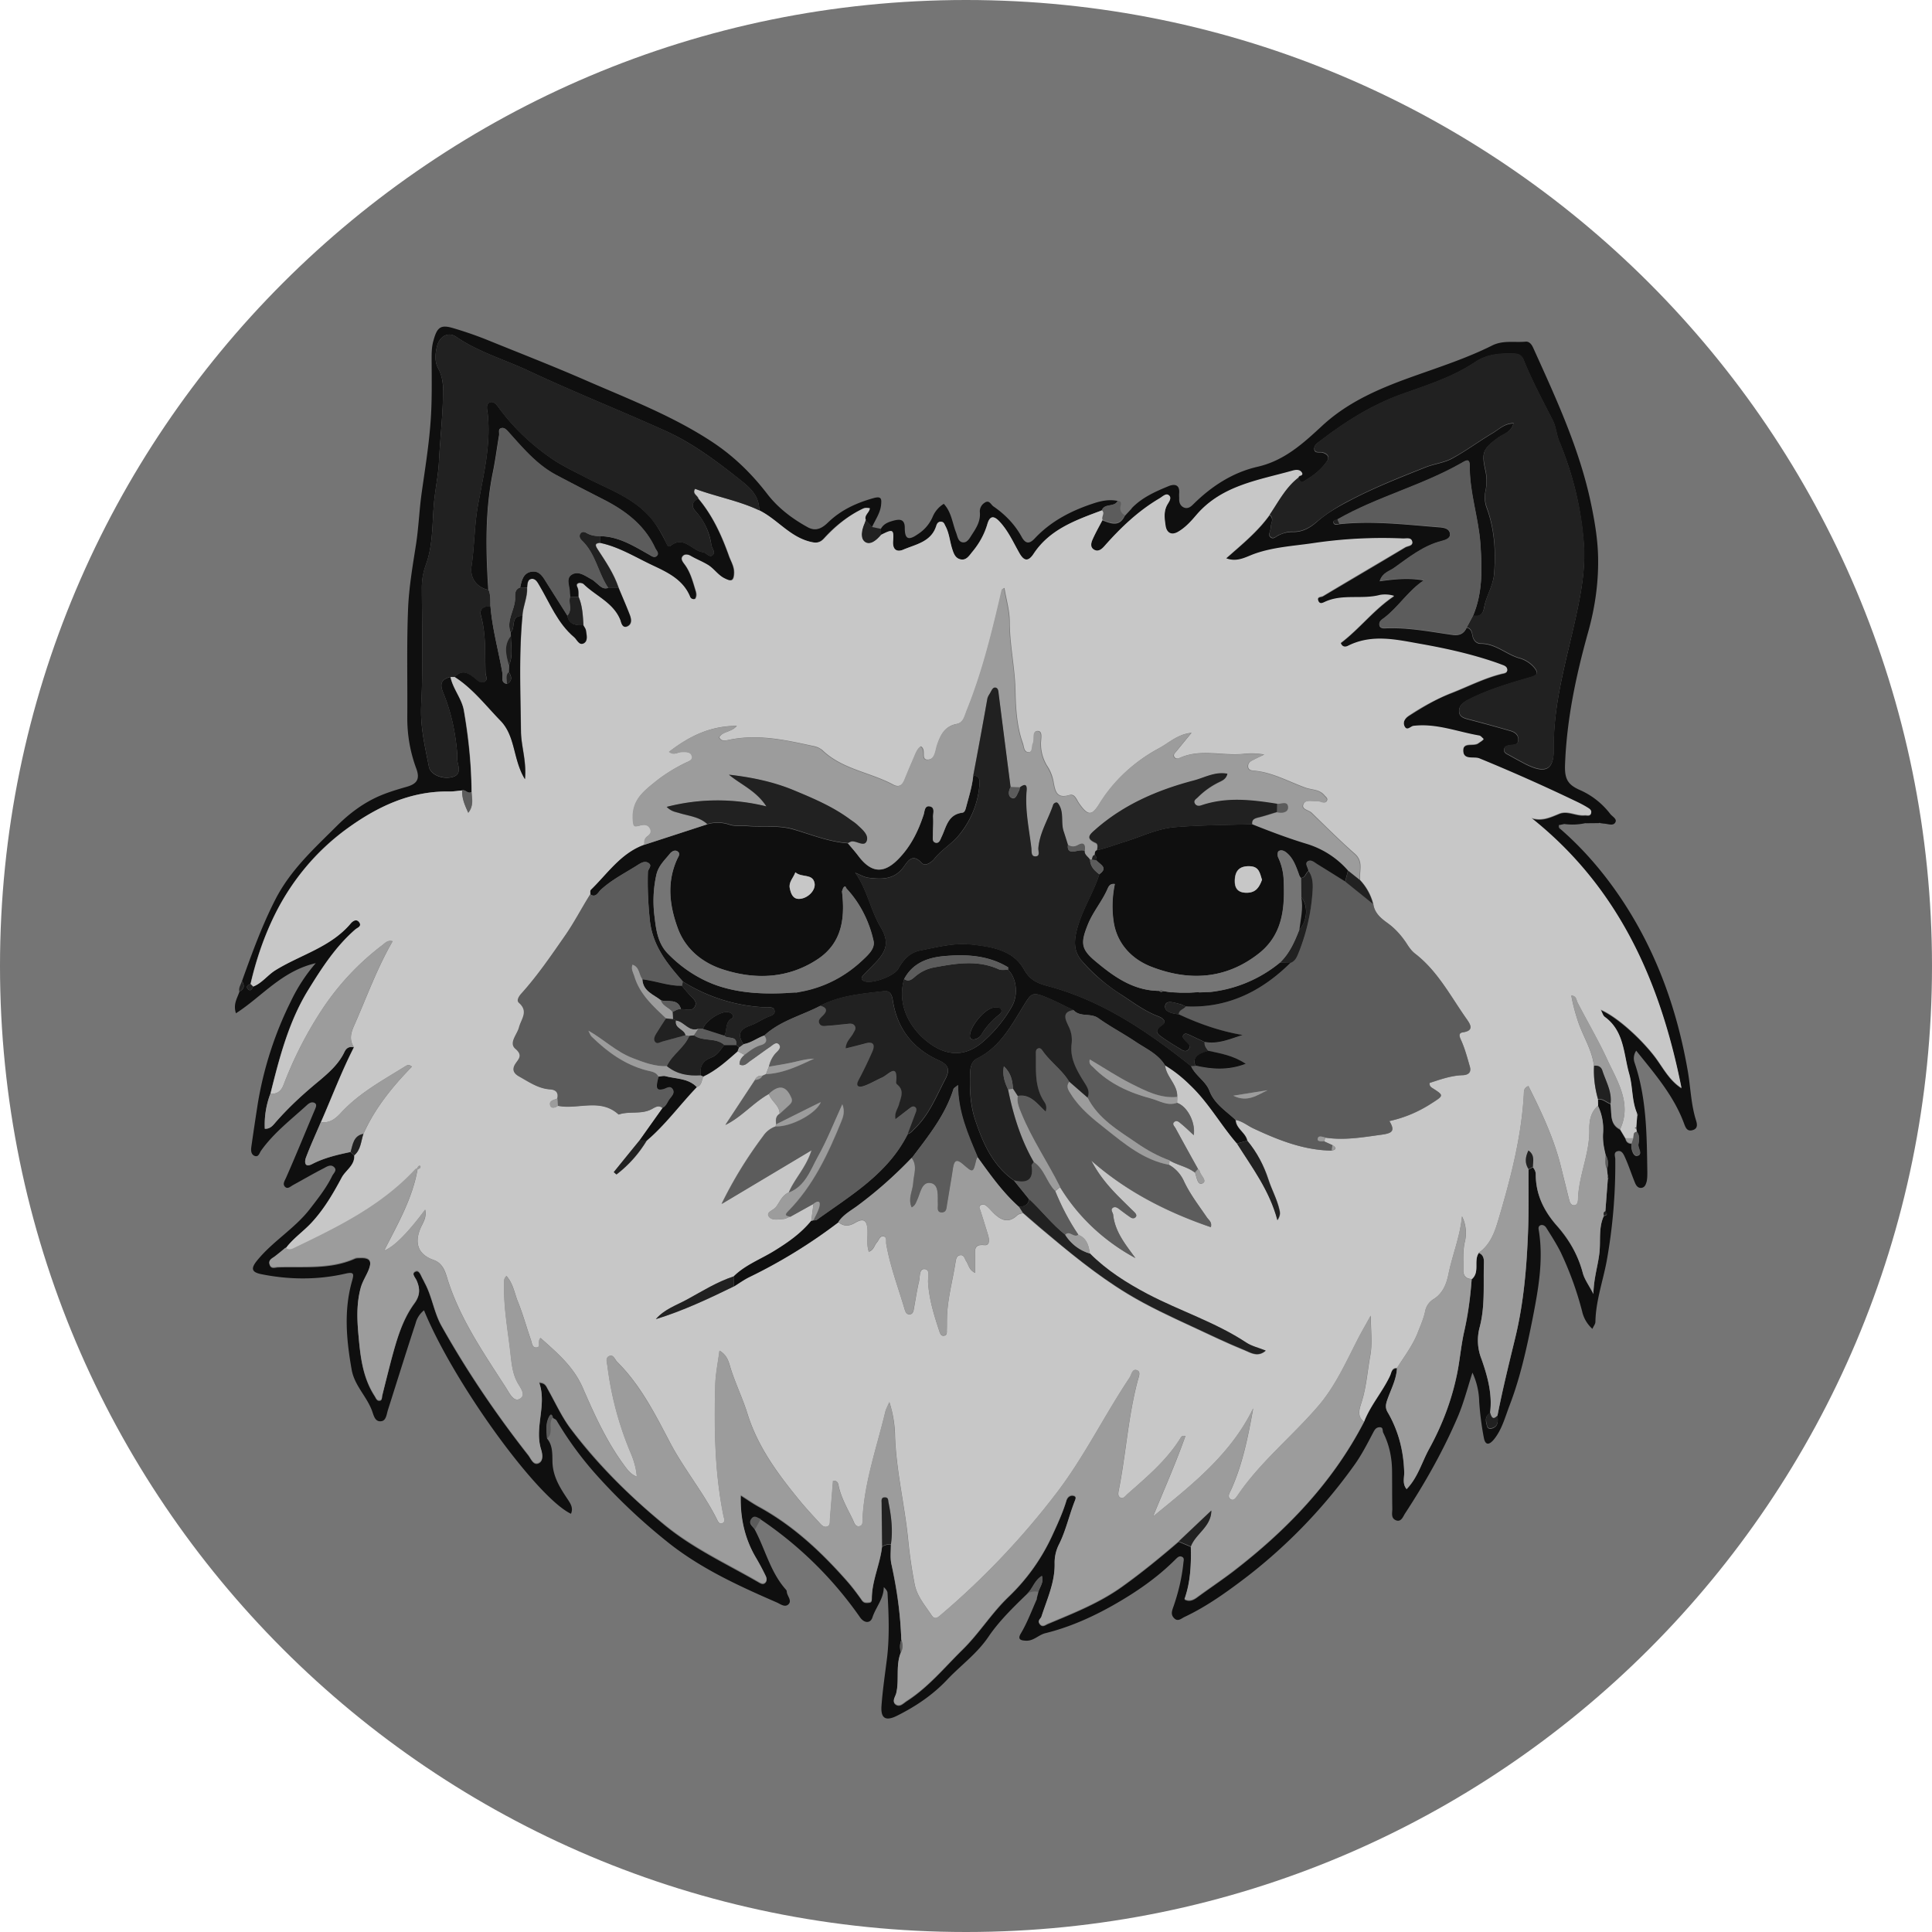 <svg xmlns="http://www.w3.org/2000/svg" width="32" height="32" fill="#000000"><g clip-path="url(#a)"><path fill="#757575" d="M16 32c8.837 0 16-7.163 16-16S24.837 0 16 0 0 7.163 0 16s7.163 16 16 16"/><path fill="#0F0F0F" d="M9.06 23.826c.093.107.088.25.09.368.001.242.111.426.236.614.052.08.118.16.071.265-.567-.27-1.946-2.176-2.434-3.37a.4.4 0 0 0-.14.217c-.157.477-.306.957-.458 1.435-.023.072-.028.174-.11.185-.106.014-.125-.098-.153-.172-.088-.24-.29-.418-.337-.68-.087-.49-.133-.98.005-1.467.036-.126.034-.159-.114-.124-.46.104-.924.1-1.385.008-.165-.033-.182-.094-.07-.23.258-.317.621-.526.873-.852.134-.174.27-.345.367-.543.021-.047.091-.097.03-.151-.055-.05-.12-.005-.17.022-.171.087-.336.184-.505.276-.044.024-.093.076-.137.028-.042-.045-.003-.098.022-.155.166-.376.32-.757.48-1.134.017-.04.028-.08-.014-.1-.05-.023-.095.011-.13.044-.261.238-.544.455-.752.747-.028.039-.04.112-.106.089-.064-.024-.064-.095-.056-.151q.052-.367.11-.735a6 6 0 0 1 .546-1.678 2.8 2.8 0 0 1 .411-.629c-.568.132-.893.556-1.322.83-.05-.154.024-.253.058-.359.079-.042.09-.1.042-.174.166-.461.33-.918.557-1.36.255-.492.645-.841 1.021-1.217.176-.174.367-.323.581-.433.179-.094.377-.153.572-.209.174-.05.219-.133.155-.304q-.15-.406-.148-.844c.005-.607-.012-1.216.014-1.822.016-.348.076-.694.13-1.04.044-.282.054-.572.094-.856.054-.384.117-.77.146-1.156.028-.354.02-.71.019-1.066 0-.102.001-.2.03-.301.06-.22.117-.27.327-.207q.273.08.539.185c.551.224 1.108.44 1.651.677.718.313 1.457.595 2.116 1.033.345.23.635.513.889.842.18.237.416.417.678.561.142.078.247.008.342-.085.213-.204.468-.32.749-.398.129-.036.133.014.124.107-.012.14-.096.25-.15.373l-.108-.113c-.04-.08.06-.128.064-.2-.048-.005-.075-.008-.109.007a2.1 2.1 0 0 0-.646.494c-.076.08-.14.08-.252.05-.329-.09-.53-.368-.818-.513.001-.23-.134-.363-.305-.498-.396-.314-.798-.619-1.26-.825-.747-.337-1.51-.64-2.252-.988-.4-.188-.833-.311-1.204-.566-.129-.088-.278-.01-.318.166-.028.119-.04.246.023.36.065.119.08.243.08.375-.002.387-.049.772-.068 1.158-.01.206-.05.408-.074.61-.044.37-.013.752-.143 1.108a1.1 1.1 0 0 0-.067.377c.002.646.023 1.294-.01 1.939-.02.359.061.69.127 1.028.023.123.194.204.355.179s.153-.125.122-.244c-.014-.055-.005-.117-.01-.174-.03-.34-.1-.673-.231-.988-.06-.145-.03-.222.12-.258.041.199.189.359.222.556.074.446.125.895.127 1.348-.06.04-.1-.046-.155-.026-.07.006-.142.019-.212.017-.654-.01-1.21.261-1.716.63-.5.367-.889.841-1.17 1.399a5.2 5.2 0 0 0-.408 1.16c-.04.013-.078.04-.047.078.043.053.075.012.09-.036.146-.056.238-.188.367-.268.414-.26.913-.381 1.247-.774.02-.025.092-.096.144-.019.044.064-.03.086-.062.112-.329.284-.564.65-.786 1.01-.321.522-.477 1.123-.624 1.718a1.5 1.5 0 0 0-.092.578c.09.004.135-.058.179-.107.217-.257.47-.474.725-.69.163-.138.322-.278.415-.476.033-.068.08-.094.155-.076-.206.403-.363.825-.545 1.238-.084.198-.174.392-.248.592-.024.064-.025.171.104.104.2-.104.418-.154.635-.2l.06.056c.011.166-.14.244-.208.368-.14.264-.292.523-.501.749-.137.147-.308.26-.427.424-.06.048-.117.1-.18.146-.049.034-.11.057-.081.132.024.067.088.039.135.037.428-.015.865.039 1.275-.143.022-.01.05-.01.076-.01.171-.01.213.047.15.207-.041.1-.1.187-.13.294-.073.264-.06.527-.035.794.03.345.07.688.265.99.022.032.033.077.075.077.056.002.043-.05.053-.085q.073-.297.15-.592c.087-.326.179-.654.38-.93.097-.131.099-.24.04-.373-.024-.052-.098-.125-.017-.159.059-.026.087.072.116.124.016.028.028.058.044.086.113.22.144.472.268.693.421.752.904 1.461 1.436 2.14.045.058.082.166.166.135.093-.035.068-.157.047-.225-.115-.371.102-.74-.033-1.11.102.001.118.061.146.111.123.218.227.45.374.646.445.594.971 1.111 1.543 1.585.481.4 1.044.656 1.578.965.037.021.072.037.104.007.033-.03.024-.074.008-.108a5 5 0 0 0-.165-.308 1.9 1.9 0 0 1-.248-1.031c.12.076.208.138.304.19.575.315 1.043.757 1.471 1.245q.124.146.233.304c.034.047.076.04.121.036.046-.005.042-.042.042-.073.004-.297.139-.565.17-.856a.25.25 0 0 1 .146-.037c.001.109-.014.22.008.325.088.414.153.832.164 1.258a.3.3 0 0 0-.005.208c-.093.22-.023.46-.08.685-.014.054-.073.127-.01.176.072.052.13-.02.187-.056.357-.23.624-.558.924-.852.275-.27.478-.602.757-.87q.464-.443.733-1.03c.085-.186.17-.37.23-.568.021-.07.079-.096.129-.076.046.02.012.076-.003.118-.086.227-.139.464-.247.683a.66.66 0 0 0-.075.316c.008.314-.124.595-.218.884-.012.039-.07.063-.03.118.045.063.093.018.135 0 .424-.179.85-.345 1.23-.617.326-.233.635-.486.938-.747l.2.084c.008.295-.003.587-.104.873.076.042.143.015.21-.034.197-.145.402-.282.597-.43.884-.681 1.645-1.469 2.164-2.47.105-.276.307-.5.431-.766.025-.053.028-.133.117-.128-.01.187-.101.351-.16.522-.028.08-.036.137.01.211.18.303.256.637.27.987.003.091-.033.192.04.28.185-.19.25-.442.371-.662.229-.42.4-.864.482-1.338.035-.205.056-.415.102-.617.067-.282.101-.57.123-.858.14-.119.025-.307.118-.437.08.034.087.1.084.175-.011.356.022.713-.073 1.068a.83.83 0 0 0 .033.514c.099.281.184.582.142.896-.098.056-.07.143-.048.222.01.033.047.042.081.031.096-.03.1-.107.092-.188l-.003-.018c.085-.437.192-.869.296-1.299.14-.58.19-1.166.212-1.757.014-.341.006-.683.007-1.025l.072-.039c.026.036.048.069.048.12 0 .326.129.596.343.842.199.226.356.481.434.783.027.112.104.21.178.355.005-.265.078-.472.1-.688.021-.199-.018-.412.073-.604.048-.011.07-.031.024-.073l.042-.544c.004-.003.011-.008.01-.01a.1.1 0 0 0-.011-.027l-.014-.112c.022-.082.028-.162-.022-.238a1.2 1.2 0 0 1-.043-.36.9.9 0 0 0-.084-.458q0-.054-.003-.107c.084-.017.138.052.208.073.03.15-.024.332.161.425l.089.15q.016.082.1.085c-.013.088.032.208.088.2.113-.015.014-.122.026-.188.011-.064.027-.141-.025-.203l-.01-.048.009-.013-.01-.012.016-.2c.005-.004.012-.01.012-.012q-.007-.013-.015-.026c-.088-.207-.068-.433-.129-.648-.095-.334-.08-.71-.405-.946-.03-.021-.04-.068-.069-.12.283.12.68.491.898.777.134.176.235.387.441.52-.352-1.767-1.042-3.325-2.487-4.473.173.059.316-.01.465-.072.138-.055.276.04.418.027.035-.003.083.018.104-.025.025-.056-.027-.084-.062-.106q-.106-.06-.216-.113a32 32 0 0 0-1.568-.696c-.091-.037-.26.031-.268-.12-.011-.166.172-.074.251-.135.028-.021.062-.038.087-.066-.025-.02-.046-.053-.074-.058-.36-.062-.71-.205-1.09-.16-.046.006-.108.09-.147.006-.036-.076.014-.14.078-.18.217-.137.435-.272.679-.365.287-.11.56-.255.862-.328.026-.006.084-.01.082-.063-.002-.044-.036-.064-.075-.078l-.105-.039a8 8 0 0 0-1.24-.307c-.405-.072-.818-.175-1.22.029-.029.014-.09.03-.117-.05.31-.234.55-.554.884-.778a.5.5 0 0 0-.235-.015c-.298.079-.617-.02-.907.111-.033.014-.087.052-.114-.014-.029-.074.049-.062.078-.08.454-.27.909-.536 1.361-.808.044-.027.137-.023.115-.101-.019-.065-.1-.042-.155-.044a7.5 7.5 0 0 0-1.495.08c-.323.046-.65.063-.966.177-.135.048-.283.143-.466.071.262-.233.527-.444.724-.722.08.068.012.144.014.217 0 .05-.047.106-.003.148.05.046.093-.013.138-.031a.5.5 0 0 1 .224-.055c.166.007.295-.066.416-.174.165-.144.357-.253.553-.354.4-.21.82-.374 1.24-.542.143-.057.304-.073.436-.144.232-.126.446-.286.673-.421.104-.062.195-.159.346-.162-.039.15-.17.174-.258.24-.245.181-.273.242-.21.53a.8.8 0 0 1 .005.345.5.5 0 0 0 .02.285c.128.35.151.708.123 1.082-.015.212-.132.375-.166.568-.022.122-.078.15-.183.136.161-.38.149-.778.122-1.18-.03-.438-.181-.858-.177-1.3 0-.144-.079-.08-.135-.049-.659.375-1.403.56-2.06.937-.028.008-.073.01-.062.05.014.046.06.028.097.024.554-.059 1.105.008 1.657.052.073.006.158.018.174.096.019.09-.073.118-.137.134-.303.077-.54.268-.786.444-.079.057-.194.078-.239.219.25-.034.486-.06.732-.012-.26.17-.42.438-.657.62-.04.03-.094.061-.08.124.011.045.056.05.097.048.377-.017.745.057 1.115.109.11.015.188-.016.233-.119.071.014.084.07.095.13.014.077.064.138.141.136.24 0 .41.17.622.236a.5.5 0 0 1 .26.16c.067.084.063.123-.054.157-.357.103-.716.208-1.048.38-.08.043-.146.098-.142.19.005.093.089.114.166.134q.347.09.692.19c.071.021.13.07.122.153-.006.08-.077.072-.133.08-.045.007-.095.013-.101.072s.043.073.082.095q.135.076.272.148c.332.166.472.1.468-.254-.008-.745.206-1.45.363-2.167.087-.397.163-.798.137-1.205a5.4 5.4 0 0 0-.412-1.727c-.043-.108-.05-.23-.1-.333-.169-.334-.347-.662-.487-1.01-.031-.079-.09-.102-.168-.104-.225-.004-.432.004-.641.145-.365.244-.79.377-1.203.525-.492.175-.927.449-1.339.763-.05.038-.12.077-.116.146.004.082.091.045.141.062.078.025.117.073.069.143-.102.146-.24.251-.394.337-.041.023-.066-.023-.079-.062-.003-.045.084-.027.06-.075-.033-.064-.106-.054-.156-.04-.567.16-1.168.242-1.59.727-.09.104-.182.211-.308.286-.13.076-.194-.008-.207-.097-.017-.115-.037-.24.03-.355.026-.047.079-.114.02-.156-.047-.032-.101.025-.15.055-.354.208-.646.487-.916.792-.048.054-.102.091-.165.06-.074-.038-.054-.118-.027-.177.048-.108.108-.213.163-.318.138.051.28.116.37-.073l.119-.128-.008.004c.171-.182.395-.28.618-.372.092-.037.184-.028.173.115-.003.033 0 .065 0 .097-.003.063.022.118.076.142.059.027.11-.004.155-.05.302-.3.653-.529 1.067-.624.448-.102.762-.393 1.077-.685.435-.4.963-.62 1.507-.814.44-.157.885-.301 1.303-.51.18-.09.368-.046.552-.063.063-.006.102.047.127.103.379.838.769 1.676.958 2.584.063.3.114.608.117.914.005.408-.054.814-.166 1.212-.2.716-.354 1.44-.382 2.191-.01.243.048.336.25.424.194.086.365.22.498.393.034.045.114.081.087.137-.032.068-.115.031-.177.026q-.039-.003-.076-.01-.013-.005-.023.001-.11 0-.22.002l.002-.003a1 1 0 0 1-.355.015h.003l-.089.019q-.014.044.027.067c.414.361.764.78 1.064 1.244.543.843.868 1.766 1.04 2.75.049.276.053.559.139.83.017.056.035.134-.055.16-.093.028-.118-.04-.143-.107-.169-.46-.484-.823-.793-1.208a.22.22 0 0 0-.027.199c.2.588.202 1.199.211 1.81 0 .05 0 .105-.01.153-.013.048-.03.106-.092.11s-.089-.05-.107-.096c-.056-.137-.101-.278-.162-.412-.022-.048-.053-.12-.124-.099-.07.019-.036.087-.036.132a9 9 0 0 1-.141 1.68c-.062.336-.182.666-.188 1.014 0 .034-.028.068-.05.116a.55.55 0 0 1-.17-.29 5.5 5.5 0 0 0-.355-.979c-.071-.141-.157-.275-.242-.41-.017-.026-.056-.053-.095-.036-.034.016-.033.047-.026.082.082.5-.01.99-.104 1.472-.097.483-.202.967-.38 1.43-.073.19-.124.392-.253.555-.074.093-.149.124-.175-.031a5 5 0 0 1-.075-.589 1.2 1.2 0 0 0-.112-.479c-.08.25-.143.496-.24.726-.241.565-.543 1.098-.878 1.61-.03.046-.064.153-.159.105-.077-.039-.048-.127-.05-.194-.004-.2-.002-.401-.004-.601 0-.227-.043-.445-.146-.65-.017-.036.006-.098-.068-.091-.053.004-.075.043-.097.084-.102.194-.2.388-.332.567a8.8 8.8 0 0 1-1.745 1.812c-.33.252-.669.499-1.048.678-.051.023-.11.087-.174.021-.06-.06-.036-.122-.01-.194.081-.234.139-.475.164-.724.003-.034.021-.082-.027-.1-.042-.018-.071.012-.1.04-.311.313-.673.559-1.057.775-.35.196-.715.356-1.103.452-.113.028-.192.129-.318.124-.089-.003-.148-.02-.087-.121.105-.177.177-.37.26-.558l.005-.008-.003-.009q.014-.052.027-.104c.018-.084.094-.158.059-.269-.13.076-.154.22-.25.299-.227.219-.462.449-.633.702-.194.287-.461.475-.688.716-.238.252-.52.441-.828.595-.186.093-.272.047-.258-.159.019-.271.061-.543.094-.814.04-.354.026-.708.006-1.062-.002-.033-.031-.065-.062-.096 0 .194-.132.332-.187.501-.034.106-.138.098-.206 0a6.3 6.3 0 0 0-1.644-1.62c-.051-.014-.104-.071-.154-.006-.063.084.033.121.058.18.172.326.256.698.508.982.008.01.018.022.018.032 0 .075.092.15.03.215-.06.06-.138-.005-.196-.03-.644-.28-1.283-.573-1.833-1.02a9.7 9.7 0 0 1-1.13-1.066 5.7 5.7 0 0 1-.683-.927c-.01-.019-.04-.028-.06-.042-.014-.056-.034-.067-.064-.01-.06.116-.04.238-.032.36z"/><path fill="#0F0F0F" d="M14.591 8.758c.047-.088.137-.116.222-.138.096-.023.174-.019.173.126 0 .186.062.211.219.1a.64.64 0 0 0 .245-.291.46.46 0 0 1 .182-.21c.127.137.141.314.202.472.025.064.034.155.11.166.075.011.114-.065.152-.125.075-.114.145-.224.134-.367a.17.17 0 0 1 .08-.165c.075-.051.102.031.142.06.194.133.357.3.47.507.07.128.137.109.215.027.266-.285.598-.457.962-.578.133-.045.27-.075.413-.045-.051.112-.22.034-.263.158-.428.16-.863.31-1.132.72-.106.161-.177.09-.242-.025-.1-.178-.182-.362-.325-.513-.098-.103-.16-.084-.197.043a1.3 1.3 0 0 1-.25.462c-.053.064-.102.149-.2.123-.088-.022-.113-.105-.138-.185-.037-.121-.046-.25-.108-.365-.019-.036-.024-.069-.072-.072-.051-.003-.07.037-.08.07-.084.264-.336.303-.544.392-.097.041-.182.014-.171-.139.015-.202-.003-.205-.197-.107 0-.034-.004-.067-.004-.1z"/><path fill="#5C5C5C" d="M18.25 8.452c.043-.124.21-.046.262-.158.048.006.064.028.05.077q-.031.106.068.163c-.092.19-.232.126-.37.073-.026-.05.044-.107-.01-.156z"/><path fill="#212121" d="M14.591 8.758q.002.05.003.101c-.071.086-.18.182-.269.118-.083-.059-.054-.202-.007-.307q.01-.026.018-.055.054.056.107.114l.146.03z"/><path fill="#5C5C5C" d="M17.008 26.397c.098-.08.121-.222.25-.298.036.111-.04.184-.059.268a.26.26 0 0 0-.19.03M9.06 23.826c-.008-.121-.029-.244.032-.359.03-.057.05-.046.064.01-.086.102.025.257-.097.349M12.505 25.333c-.027-.058-.121-.096-.058-.18.05-.067.103-.01.154.006q-.049.086-.096.174"/><path fill="#212121" d="M4.006 16.25c.047.073.037.132-.042.174-.017-.065.027-.116.042-.174"/><path fill="#5C5C5C" d="M26.482 13.625s.016-.005.024-.002q-.012 0-.024.002M25.852 13.724q-.04-.023-.027-.066.014.033.027.066M17.173 26.471l.005.01-.008.007-.005-.01z"/><path fill="#C7C7C7" d="M14.338 8.614q-.008.026-.019.054c-.046.106-.076.248.008.308.088.063.197-.033.269-.119.194-.097.211-.093.197.108-.01.152.075.18.17.138.208-.089.46-.127.545-.392.01-.034.028-.073.08-.07.049.004.053.038.072.072.062.115.071.244.108.365.025.08.05.163.137.185.1.025.148-.06.2-.123.114-.137.201-.289.25-.461.038-.13.1-.148.198-.044.143.151.225.336.325.513.063.115.136.185.242.025.269-.409.704-.56 1.132-.72.055.05-.015.106.01.157-.055.106-.115.21-.163.319-.027.059-.047.138.028.177.062.033.116-.006.164-.06.269-.305.561-.585.915-.793.05-.03.104-.087.15-.054.061.042.007.11-.02.155-.066.117-.046.242-.029.356.013.088.076.172.207.096.126-.074.219-.18.309-.286.42-.484 1.022-.567 1.589-.727.051-.014.123-.023.155.04.025.049-.062.032-.059.075-.212.163-.332.4-.477.615-.197.277-.46.49-.723.723.183.071.33-.023.466-.072.315-.113.643-.13.966-.177a7.8 7.8 0 0 1 1.494-.079c.056.003.135-.022.155.044.024.077-.071.074-.114.1-.454.27-.91.536-1.361.808-.03.017-.109.005-.078.081.027.065.08.028.114.014.29-.132.61-.033.907-.112a.5.5 0 0 1 .234.016c-.335.222-.573.543-.884.778.027.08.089.064.117.05.404-.204.815-.101 1.22-.03.42.075.837.168 1.24.308q.053.019.106.039c.039.014.073.034.075.077.003.053-.056.058-.083.064-.301.073-.574.217-.862.328a4 4 0 0 0-.679.365c-.062.039-.113.104-.077.18.04.084.1 0 .147-.006.38-.045.727.098 1.09.16.026.004.049.037.074.057-.025.028-.058.047-.087.067-.08.06-.263-.031-.252.135.011.152.177.082.269.12q.795.326 1.567.696c.073.034.148.071.216.113.036.022.087.05.062.106-.018.043-.068.021-.104.025-.141.012-.28-.083-.418-.027-.149.06-.292.13-.464.072 1.444 1.148 2.136 2.706 2.487 4.473-.207-.133-.308-.344-.441-.52-.218-.286-.614-.657-.898-.778.03.053.039.1.068.12.325.237.31.613.406.947.06.214.04.441.128.648 0 .012.004.025.004.037l-.016.2-.026.007.026.018.011.048c-.072.007-.05.067-.062.108h-.127l-.09-.15c.201-.427-.053-.807-.209-1.146-.146-.318-.332-.634-.497-.954-.022-.042-.015-.105-.102-.115.026.151.065.29.111.429.083.249.233.472.264.738-.013.188.018.37.066.55l.003.107c-.124.106-.148.253-.145.4.007.394-.175.754-.187 1.144 0 .042-.008.104-.064.106-.064.001-.075-.062-.089-.112l-.126-.508c-.116-.479-.324-.918-.543-1.355-.083.033-.073.09-.076.139-.04.714-.221 1.4-.423 2.08-.062.21-.134.407-.32.54-.095.13.02.319-.118.437q-.143-.005-.141-.146c.003-.154-.011-.308.023-.462a.62.62 0 0 0-.045-.43c-.031.332-.159.638-.224.958-.034.165-.095.322-.253.417a.3.3 0 0 0-.134.203c-.026.12-.077.232-.12.345-.085.215-.223.395-.344.586-.089-.005-.093.074-.116.127-.125.267-.327.49-.432.767-.12-.091-.076-.212-.042-.318.082-.255.098-.52.146-.78.037-.2.008-.413.008-.66-.087.157-.156.273-.216.393-.195.38-.37.772-.648 1.098-.432.505-.959.925-1.336 1.48-.027.038-.067.105-.121.07-.062-.04-.016-.107.007-.156.192-.424.282-.88.367-1.35-.374.769-1.022 1.272-1.659 1.792.182-.445.376-.88.536-1.334-.058-.01-.07.017-.082.037-.229.368-.558.643-.878.926-.036.031-.072.095-.129.05-.037-.03-.02-.084-.012-.13.118-.599.153-1.21.312-1.803.015-.059.057-.146-.017-.17-.076-.025-.086.077-.12.127-.413.618-.74 1.29-1.19 1.884a13 13 0 0 1-1.926 2.035c-.051.044-.106.098-.16.017-.11-.166-.247-.321-.284-.523a8 8 0 0 1-.104-.707c-.056-.584-.2-1.157-.22-1.746a1.9 1.9 0 0 0-.094-.558c-.03.073-.056.117-.067.163-.14.583-.343 1.153-.376 1.759-.003.05.013.121-.05.133-.073.016-.09-.062-.113-.11-.087-.18-.19-.354-.233-.553-.008-.039-.014-.093-.093-.09l-.051.628c-.005.05.012.115-.052.133-.056.016-.095-.034-.129-.071-.104-.114-.21-.227-.309-.347-.362-.44-.702-.893-.876-1.45-.084-.27-.213-.527-.293-.8-.025-.084-.056-.18-.171-.247-.027.206-.066.39-.07.574-.019.724-.01 1.448.136 2.163.01.043.036.097-.017.12-.057.026-.077-.035-.096-.072-.225-.446-.547-.831-.778-1.274-.246-.47-.486-.943-.868-1.324-.04-.038-.063-.124-.126-.1-.078.027-.044.113-.036.172q.093.743.384 1.435c.05.123.091.247.102.393-.1-.039-.149-.107-.199-.174-.296-.396-.5-.845-.694-1.292-.155-.36-.43-.587-.702-.831-.06.057.02.153-.072.158-.07.003-.071-.082-.09-.133-.073-.209-.13-.421-.213-.625-.057-.141-.079-.303-.19-.427-.05.048-.036.096-.038.14-.01.376.06.745.103 1.118.018.165.03.336.108.49.047.093.162.22.052.285-.105.063-.176-.094-.232-.181-.362-.564-.746-1.116-.958-1.765-.04-.126-.072-.294-.243-.353-.256-.09-.324-.28-.21-.537.04-.087.1-.171.072-.295-.289.386-.514.615-.679.678.226-.444.47-.865.553-1.35.024-.006.048-.012.048-.043 0-.005-.007-.012-.01-.012-.032 0-.036.026-.042.05-.011.006-.025.01-.033.02-.564.607-1.29.958-2.021 1.31-.047.022-.085.016-.126-.013.121-.163.29-.277.427-.424.21-.226.36-.485.502-.75.067-.123.218-.201.207-.367.11-.094.11-.233.152-.356.19-.426.48-.781.802-1.112-.053-.044-.083-.022-.11-.006-.37.231-.76.44-1.062.767-.09.098-.188.18-.334.157.182-.413.34-.836.546-1.238-.075-.118-.058-.222 0-.353.208-.469.38-.954.641-1.404-.082-.023-.124.03-.174.067a4.3 4.3 0 0 0-.97 1.026 6.4 6.4 0 0 0-.663 1.285c-.041.11-.11.152-.217.15.148-.594.303-1.195.624-1.717.221-.36.457-.726.786-1.01.032-.026.105-.048.063-.112-.053-.078-.125-.006-.145.019-.332.393-.832.516-1.247.773-.13.081-.22.213-.367.27l-.043-.043c.094-.4.223-.79.408-1.16a3.9 3.9 0 0 1 1.17-1.398c.506-.372 1.062-.642 1.716-.63.07 0 .142-.012.212-.018-.007.129.042.24.1.371.094-.118.061-.233.055-.345a8 8 0 0 0-.127-1.348c-.033-.197-.18-.357-.222-.556h.071c.3.193.513.474.758.725.252.26.204.643.405.968.03-.301-.063-.542-.066-.789-.008-.638-.036-1.277.025-1.914.007-.16.085-.307.077-.47.005-.058.006-.134.07-.145.068-.01.101.053.135.112.176.295.303.624.575.854.05.042.084.146.163.098.068-.042.042-.138.031-.211-.004-.03-.028-.056-.042-.084-.01-.158-.015-.318-.079-.468-.002-.045.002-.09-.008-.132-.008-.035-.046-.073.006-.096.024-.01.07 0 .089.017.202.197.49.305.607.594.013.03.03.15.122.1.074-.04.057-.122.032-.189-.059-.15-.123-.295-.183-.443-.076-.234-.214-.436-.348-.64-.048-.073-.044-.1.042-.107.312.065.582.235.865.368.244.115.511.236.628.522.01.027.04.052.08.036.027-.039.024-.085.01-.127-.048-.157-.087-.316-.19-.45-.03-.04-.068-.091-.02-.136.033-.033.089-.022.127 0 .092.054.191.092.285.148.105.063.17.172.28.226.094.045.147.06.153-.084.005-.113-.053-.195-.085-.288-.121-.34-.27-.667-.505-.946-.01-.056-.109-.081-.055-.165.353.13.724.196 1.064.357.29.145.491.423.82.513.11.03.175.032.25-.05.187-.2.394-.377.647-.494.033-.015.06-.012.109-.006-.005.073-.104.12-.064.199zm-2.119 8.798q.056.03.112.06c-.048.043-.087.09-.082.16.079.038.122-.024.172-.058.112-.077.219-.159.33-.235.046-.031.103-.092.15-.039.047.055-.02.109-.057.146a.5.5 0 0 0-.11.222l-.047.122-.061.027q-.086-.007-.123.07l-.49.744c.274-.138.464-.372.723-.515.033.124.177.19.177.33-.071.042-.066.108-.059.176a.1.1 0 0 0-.006.033.42.42 0 0 0-.211.163c-.261.348-.49.717-.687 1.121.487-.29.973-.58 1.49-.89-.089.29-.281.47-.377.702-.11.047-.147.159-.212.243-.042.053-.161.08-.12.15.046.078.16.053.25.046.037-.004.07-.025.106-.038l.387-.214-.037.283c-.171.21-.388.36-.617.5-.223.138-.477.231-.668.42-.275.09-.52.246-.772.383-.177.096-.376.161-.516.325.45-.137.874-.338 1.293-.543.084-.05.163-.108.25-.152a8.6 8.6 0 0 0 1.48-.91c.09.074.173.071.278.01.14-.083.195-.04.204.12.006.118-.019.24.022.36.085-.03.09-.106.132-.153.034-.037.05-.109.105-.103.069.008.044.083.052.13.062.357.19.697.293 1.042.016.05.028.13.101.12.056-.007.06-.077.069-.127.026-.14.046-.28.079-.417.018-.076.001-.213.093-.205.098.007.053.138.057.215.016.282.098.546.185.808.013.04.03.097.09.078.045-.014.034-.064.036-.101.003-.058 0-.117.002-.174.004-.319.093-.623.141-.935.008-.048.015-.114.078-.121.066-.01.073.06.1.1.041.06.044.145.147.192v-.269c0-.103-.025-.208.152-.19.096.01.084-.093.064-.163q-.062-.203-.126-.405c-.01-.03-.034-.064-.003-.089.034-.028.076-.015.105.011.04.034.073.073.109.11.123.122.25.185.4.04.023-.02.06-.024.09-.035q.145.128.291.252c.463.388.925.773 1.445 1.089.345.208.705.374 1.067.542.288.134.573.272.867.391.101.042.222.123.351.008-.118-.048-.233-.073-.325-.134-.51-.337-1.096-.521-1.634-.804-.346-.182-.674-.39-.952-.67-.019-.132-.05-.256-.191-.312a4 4 0 0 1-.384-.725l.081-.066c.308.507.732.889 1.249 1.176-.16-.22-.337-.43-.368-.716-.005-.04-.053-.085-.005-.118.042-.028.084.008.121.036q.083.064.171.124c.03.02.067.02.087-.008.022-.03-.005-.057-.028-.082q-.123-.12-.245-.242a2.4 2.4 0 0 1-.463-.608c.582.513 1.252.853 1.979 1.102.025-.083-.034-.117-.065-.162-.134-.197-.282-.387-.383-.604a.6.6 0 0 0-.243-.266q.002-.038.006-.074c.135.08.297.104.422.202.028.073.04.214.122.178.09-.04-.033-.133-.047-.208-.002-.01-.016-.02-.023-.03q-.188-.336-.373-.675c-.016-.03-.06-.065-.024-.101.044-.042.086.003.117.028.073.059.14.126.208.188.034-.208-.105-.477-.276-.534l.003-.098c.01-.205-.183-.331-.2-.525.156.088.288.206.419.33.303.288.503.654.773.965.25.398.538.774.67 1.27.056-.09.042-.13.033-.173-.04-.173-.126-.328-.18-.494a2 2 0 0 0-.352-.648c-.026-.137-.186-.197-.192-.345.11.02.194.093.292.14.413.193.832.36 1.298.367.076-.02.076-.05.013-.089l-.139-.064.015-.063c.316.05.626-.006.938-.049.175-.023.225-.063.126-.225.256-.056.484-.155.699-.293.206-.132.206-.13.009-.257-.025-.015-.048-.04-.04-.082.175-.056.352-.121.542-.127.093-.003.154-.042.122-.146-.043-.148-.082-.299-.146-.437-.032-.07-.04-.118.031-.127.191-.028.125-.13.066-.216-.27-.38-.483-.803-.866-1.095a.6.6 0 0 1-.124-.15 1.3 1.3 0 0 0-.324-.35c-.105-.075-.218-.167-.235-.316a.9.9 0 0 0-.22-.398c-.016-.145.063-.3-.084-.433-.247-.217-.48-.45-.717-.68-.048-.047-.167-.055-.14-.135.032-.094.145-.055.226-.061a.2.2 0 0 1 .076.014c.033.01.068.02.087-.012.028-.044-.016-.069-.039-.097-.082-.1-.211-.088-.317-.127-.283-.103-.55-.256-.859-.281-.039-.003-.08-.013-.087-.06-.006-.044.017-.079.051-.099.07-.039.143-.071.216-.107a1.2 1.2 0 0 0-.355-.01c-.35.032-.709-.09-1.05.068-.03.014-.067.012-.086-.022-.019-.036.012-.06.031-.084l.256-.312c-.226.021-.37.164-.534.253a2.6 2.6 0 0 0-.983.91c-.134.214-.196.216-.342.01-.044-.061-.073-.17-.163-.143-.216.065-.236-.067-.264-.22a.7.7 0 0 0-.109-.268.7.7 0 0 1-.1-.35c-.004-.077.038-.214-.046-.222-.104-.01-.051.134-.082.204-.024.05 0 .14-.069.146-.084.007-.082-.087-.1-.142-.102-.282-.119-.58-.125-.876-.008-.382-.095-.755-.095-1.138 0-.187-.056-.372-.088-.564-.02.015-.037.02-.039.03-.157.678-.32 1.355-.582 2.003-.036.089-.055.197-.168.22-.198.036-.266.18-.322.347-.03.093-.032.238-.155.244-.13.006-.017-.163-.118-.22-.067.05-.089.133-.121.206q-.075.168-.143.34c-.038.093-.095.142-.195.087-.383-.206-.844-.253-1.174-.572a.34.34 0 0 0-.158-.068c-.455-.1-.91-.199-1.38-.102-.054.01-.129.038-.168-.04.06-.105.2-.08.291-.19-.449 0-.792.177-1.118.427.08.067.14.008.198.006.066-.001.15-.01.176.051.034.083-.06.104-.11.13a2.7 2.7 0 0 0-.491.308c-.193.157-.385.299-.373.61.006.156.028.138.134.113.057-.014.12-.011.152.053.03.057 0 .096-.047.13-.048.034-.054.085-.046.138-.389.139-.61.477-.886.748-.014.013-.006.05-.01.074-.142.225-.26.461-.415.682-.23.33-.454.662-.724.96-.042.047-.086.115-.042.154.166.144.039.265.001.408-.03.117-.174.257-.059.355.123.104.06.163.006.237-.07.101-.038.168.055.22.161.09.315.203.51.215.094.006.145.047.122.15-.051.029-.148.03-.123.116.017.06.084.039.13.006.335.068.706-.134 1.009.145.177-.061.373.003.547-.09.053-.027.112-.074.178-.02l-.383.541-.424.524.043.039q.302-.231.5-.561c.311-.264.55-.597.831-.889.086-.028.07-.118.11-.175.217-.103.39-.263.568-.418z"/><path fill="#9C9C9C" d="M6.914 19.365c-.084.484-.328.905-.553 1.35q.246-.097.679-.68c.026.125-.034.21-.071.296-.114.26-.046.447.21.537.169.061.2.229.242.353.212.65.596 1.2.958 1.765.056.087.127.244.231.181.112-.066-.003-.192-.05-.285-.078-.154-.09-.325-.11-.49-.043-.37-.111-.74-.102-1.118 0-.044-.012-.09.039-.14.11.123.132.284.19.427.082.204.14.417.212.625.019.051.019.136.09.133.092-.004.011-.1.072-.158.272.244.546.469.702.83.194.448.397.899.694 1.293.05.066.1.136.199.174a1.2 1.2 0 0 0-.102-.393 5.4 5.4 0 0 1-.384-1.435c-.008-.059-.042-.145.035-.172.064-.022.086.062.126.1.38.381.623.855.869 1.324.231.443.553.828.778 1.274.019.037.039.098.096.073.053-.023.027-.078.017-.121-.144-.715-.155-1.437-.136-2.163.004-.184.043-.368.07-.574.116.066.146.163.17.247.083.273.21.528.294.8.172.557.513 1.01.876 1.45.098.12.205.233.31.347.033.037.07.088.128.071.064-.018.047-.084.052-.133l.05-.628c.08-.003.085.051.094.09.043.2.146.373.233.553.023.05.04.128.113.11.063-.013.047-.085.05-.133.033-.606.236-1.176.376-1.758.01-.047.037-.092.067-.164.068.202.087.383.093.558.022.589.165 1.162.22 1.746q.037.357.105.707c.038.202.175.357.284.523.054.081.107.028.16-.017a13 13 0 0 0 1.926-2.035c.449-.595.777-1.266 1.19-1.884.033-.05.044-.152.12-.127.074.024.032.111.017.17-.157.592-.195 1.206-.312 1.804-.01.045-.027.1.012.129.057.043.093-.02.129-.05.32-.282.648-.556.877-.926.013-.021.025-.046.083-.037-.16.455-.356.89-.536 1.335.635-.52 1.285-1.023 1.659-1.793-.085.47-.176.924-.367 1.35-.021.05-.07.116-.007.157.052.034.094-.034.12-.072.378-.554.905-.974 1.337-1.479.278-.326.453-.719.647-1.098.063-.12.13-.236.216-.393 0 .247.03.46-.007.66-.049.26-.064.525-.146.78-.035.104-.078.227.042.319-.52 1-1.279 1.79-2.164 2.468-.194.15-.4.286-.597.43-.067.05-.134.076-.21.034.101-.284.112-.578.105-.873.082-.214.335-.321.338-.593l-.539.51c-.303.26-.612.514-.938.747-.38.271-.806.44-1.23.616-.042.018-.09.064-.136 0-.038-.054.02-.079.031-.118.094-.29.226-.571.218-.884a.66.66 0 0 1 .075-.315c.108-.219.161-.457.247-.683.015-.044.05-.098.003-.118-.052-.022-.11.006-.13.076-.058.195-.144.382-.23.568a3.3 3.3 0 0 1-.732 1.03c-.28.267-.482.6-.757.87-.298.294-.565.623-.924.851-.056.036-.115.109-.187.056-.063-.048-.004-.123.01-.175.056-.226-.013-.465.08-.685.036-.069.028-.139.005-.208a6.6 6.6 0 0 0-.165-1.259c-.021-.104-.006-.216-.007-.324.034-.232.006-.46-.04-.689-.008-.037 0-.082-.055-.085-.073-.005-.06.054-.06.095 0 .237.006.477.009.714-.031.29-.166.561-.17.856 0 .031.002.069-.042.073-.043.005-.086.011-.12-.035-.075-.105-.15-.21-.234-.305-.428-.488-.896-.929-1.47-1.244-.096-.052-.184-.115-.305-.191-.008.383.065.719.248 1.031q.09.152.165.308c.017.034.025.079-.008.108-.032.03-.067.014-.104-.007-.534-.31-1.097-.566-1.578-.965a9.4 9.4 0 0 1-1.543-1.584c-.149-.2-.251-.43-.374-.647-.028-.05-.044-.108-.146-.112.134.37-.082.74.033 1.111.021.07.046.191-.047.225-.084.033-.121-.077-.166-.135a17 17 0 0 1-1.436-2.14c-.122-.22-.153-.471-.268-.693q-.02-.043-.044-.086c-.03-.052-.057-.15-.116-.124-.081.036-.005.107.017.159.057.133.057.242-.04.374-.201.275-.291.604-.38.929q-.076.295-.15.592c-.01.036.003.087-.053.085-.044 0-.055-.045-.075-.078-.195-.3-.234-.644-.265-.989-.025-.266-.036-.53.035-.794.03-.107.089-.194.13-.293.063-.159.023-.218-.15-.209-.025 0-.053 0-.076.011-.41.184-.847.13-1.275.143-.047.002-.11.031-.135-.037-.028-.073.032-.098.08-.132q.091-.07.18-.146c.04.03.078.034.126.012.73-.35 1.457-.702 2.021-1.31.008-.009.022-.013.033-.02l.005.005z"/><path fill="#212121" d="M21.031 8.525c.146-.216.265-.452.477-.615.014.039.038.085.08.062.152-.085.292-.193.393-.337.048-.07.009-.12-.069-.143-.05-.016-.136.022-.141-.062-.005-.067.067-.107.116-.146.412-.314.847-.587 1.34-.763.413-.147.837-.281 1.202-.525.21-.14.416-.148.641-.144.078 0 .135.024.168.104.138.348.317.675.486 1.01.052.102.058.225.101.332.226.554.375 1.13.412 1.727.025.407-.05.808-.137 1.206-.158.716-.373 1.42-.363 2.167.003.352-.135.419-.468.253q-.137-.072-.272-.148c-.039-.021-.088-.037-.082-.095.006-.057.056-.063.1-.071.057-.008.128 0 .134-.08.007-.085-.05-.133-.122-.153q-.345-.1-.692-.191c-.077-.02-.163-.04-.166-.134-.004-.091.062-.147.142-.19.332-.172.69-.276 1.048-.38.117-.034.121-.073.055-.157a.5.5 0 0 0-.261-.16c-.212-.066-.383-.237-.622-.236-.079 0-.127-.059-.141-.136-.011-.061-.023-.115-.095-.13l.106-.197c.105.014.163-.014.183-.136.033-.193.15-.355.166-.567.028-.375.005-.73-.122-1.083a.5.5 0 0 1-.02-.284.8.8 0 0 0-.005-.347c-.064-.287-.036-.35.21-.53.088-.065.218-.088.257-.239-.15.002-.242.1-.346.162-.227.135-.441.295-.673.42-.133.072-.295.09-.436.145-.42.166-.84.333-1.24.542a3 3 0 0 0-.553.355c-.123.107-.252.18-.416.174-.08-.004-.152.026-.224.054-.045.019-.088.078-.138.031-.044-.042.003-.098.003-.148-.002-.073.065-.149-.014-.217zM7.53 11.212h-.07c-.148.036-.18.114-.12.258.132.316.202.648.231.988.005.058-.004.118.01.174.03.12.04.22-.122.244-.16.023-.33-.056-.355-.179-.066-.34-.146-.67-.128-1.028.034-.645.013-1.292.011-1.939 0-.13.02-.253.067-.377.13-.357.1-.738.143-1.108.023-.203.065-.404.074-.61.02-.385.066-.77.067-1.157a.74.74 0 0 0-.079-.375c-.064-.115-.051-.24-.023-.36.04-.176.19-.253.318-.166.371.254.803.377 1.204.565.743.348 1.504.65 2.253.988.46.208.863.511 1.26.825.172.137.307.269.304.498-.34-.161-.71-.225-1.064-.357-.055.084.046.109.054.165-.109.054-.117.132-.039.214.146.157.222.345.257.553.009.06.082.126.012.174-.051.034-.101-.05-.154-.056-.18-.021-.312-.28-.536-.104-.042.033-.067-.04-.085-.079a1.7 1.7 0 0 0-.3-.447c-.298-.303-.694-.434-1.056-.626-.174-.092-.354-.177-.518-.288a3.6 3.6 0 0 1-.863-.818c-.04-.055-.09-.142-.162-.12-.082.025-.051.126-.043.19.056.515-.07 1.014-.16 1.51-.062.338-.058.678-.108 1.015-.03.208.098.356.282.392.037.088.028.181.03.275-.11-.008-.189.037-.156.155.087.31.065.626.074.941.002.055.05.122-.023.156-.064.03-.11-.028-.152-.062-.11-.09-.215-.151-.336-.02z"/><path fill="#9C9C9C" d="M24.496 20.747c.186-.134.257-.33.32-.54.201-.682.383-1.366.422-2.08.003-.049-.006-.106.076-.139.22.437.429.876.544 1.355q.06.254.126.508c.012.05.024.113.088.112.056-.002.062-.066.064-.106.012-.39.194-.75.188-1.143-.002-.148.02-.295.144-.401a.9.9 0 0 1 .084.458c-.01.123.016.242.044.36-.006.081-.016.162.021.238l.014.112v.039l-.041.544c-.038.014-.032.043-.025.073-.089.192-.052.404-.073.604-.024.216-.095.422-.1.688-.074-.144-.15-.244-.178-.356a1.9 1.9 0 0 0-.434-.783c-.213-.245-.343-.515-.343-.841 0-.052-.022-.084-.048-.12-.002-.09.037-.19-.075-.27-.053.11-.064.208.003.309-.001.341.006.683-.008 1.025-.023.59-.07 1.176-.21 1.757-.105.432-.212.862-.297 1.299-.077.082-.101.024-.122-.046.042-.312-.043-.615-.142-.896a.83.83 0 0 1-.033-.514c.096-.353.062-.71.073-1.067.003-.075-.005-.142-.084-.176z"/><path fill="#5C5C5C" d="M24.4 10.193q-.054.098-.106.198c-.046.104-.125.133-.233.118-.37-.053-.74-.126-1.116-.11-.039.003-.085-.002-.096-.047-.016-.062.04-.094.08-.123.238-.183.397-.449.656-.621-.245-.048-.481-.022-.731.012.045-.141.16-.161.239-.219.245-.175.483-.367.786-.444.063-.017.157-.044.136-.134-.017-.077-.1-.09-.173-.096-.552-.044-1.103-.11-1.658-.051q-.016-.038-.034-.075c.657-.376 1.401-.56 2.06-.937.056-.03.136-.094.135.05-.005.441.147.86.177 1.299.026.402.039.8-.123 1.18"/><path fill="#9C9C9C" d="M23.138 22.658c.121-.191.26-.371.343-.586.045-.115.095-.225.121-.345a.3.3 0 0 1 .134-.203c.158-.095.219-.252.253-.416.065-.32.194-.625.224-.959a.62.62 0 0 1 .045.43c-.034.154-.022.308-.023.462q0 .142.14.146a6 6 0 0 1-.122.859c-.046.202-.067.412-.102.617A4.4 4.4 0 0 1 23.669 24c-.12.22-.186.472-.371.662-.075-.087-.037-.188-.04-.28a2.05 2.05 0 0 0-.27-.986c-.046-.076-.038-.132-.01-.212.059-.17.15-.335.16-.521zM4.478 18.119c.11.001.176-.04.218-.15.175-.451.39-.88.662-1.286a4.4 4.4 0 0 1 .97-1.026c.05-.04.092-.092.174-.067-.262.45-.434.935-.641 1.404-.058.13-.075.235 0 .353q-.108-.027-.155.076c-.094.197-.252.337-.415.475a6 6 0 0 0-.726.69c-.042.05-.088.112-.178.107a1.4 1.4 0 0 1 .091-.578zM5.316 18.585c.147.023.244-.06.334-.157.303-.328.691-.536 1.062-.767.025-.016.056-.036.109.006-.322.332-.612.686-.802 1.112-.166.031-.174.177-.212.3-.218.046-.435.096-.636.2-.129.067-.127-.04-.104-.104.075-.2.165-.394.249-.592zM26.402 17.653c-.032-.266-.182-.49-.265-.738a3 3 0 0 1-.111-.429c.087.01.082.072.102.115.165.32.351.636.497.954.156.339.41.72.21 1.146-.185-.091-.132-.273-.162-.425.025-.199-.079-.367-.136-.547-.02-.062-.073-.085-.139-.078z"/><path fill="#212121" d="m14.611 25.612-.008-.714c0-.04-.014-.1.06-.095.054.003.046.048.054.085.046.227.074.456.04.689a.23.23 0 0 0-.146.037zM26.402 17.653c.065-.01.118.015.138.077.057.18.161.347.137.547-.072-.02-.125-.09-.209-.073a1.7 1.7 0 0 1-.065-.55zM19.525 25.53l.539-.51c-.003.27-.257.38-.339.594z"/><path fill="#5C5C5C" d="M7.809 13.117c.006.112.039.227-.054.345-.06-.13-.108-.243-.101-.371.057-.02.096.066.155.026M27.052 18.852c.013-.04-.009-.1.063-.107.05.062.035.138.024.203-.012.067.087.174-.026.188-.056.008-.101-.111-.089-.2q.016-.042.028-.084"/><path fill="#212121" d="M24.682 23.4c.02.07.045.128.121.046l.003.018c.008.08.005.159-.091.188-.035.011-.073.003-.081-.03-.02-.08-.05-.167.048-.223zM5.807 19.08c.037-.122.045-.267.212-.3-.042.123-.042.263-.152.356l-.059-.056zM25.319 19.365c-.067-.101-.056-.2-.003-.31.112.081.073.18.074.27zM4.148 16.298l.043.042c-.017.048-.047.087-.09.036-.031-.037.006-.067.047-.078"/><path fill="#5C5C5C" d="M26.618 19.368c-.038-.076-.028-.157-.022-.238.048.076.043.155.021.238"/><path fill="#212121" d="M22.15 8.601q.016.038.034.075c-.036.001-.082.02-.096-.025-.011-.039.032-.042.062-.05"/><path fill="#9C9C9C" d="m27.052 18.852-.027.084q-.084-.004-.1-.085h.127z"/><path fill="#5C5C5C" d="M14.93 27.157c.023.07.03.14-.005.208a.3.3 0 0 1 .005-.208"/><path fill="#212121" d="M26.566 20.135c-.006-.03-.012-.059.025-.073.045.042.023.062-.025.073M26.631 19.518v-.038q.006.013.01.026-.002.006-.01.01z"/><path fill="#5C5C5C" d="M27.12 18.47c0-.012-.004-.025-.004-.037q.01.013.016.026s-.008.008-.013.01M27.104 18.697l-.027-.019q.014-.004.027-.006l.009.012z"/><path fill="#0F0F0F" d="M13.886 20.245a8.7 8.7 0 0 1-1.48.91c-.088.044-.168.102-.25.153l-.005-.165c.192-.19.444-.283.668-.42.228-.14.445-.291.616-.5l.034-.009c.02-.003.042 0 .056-.009.566-.407 1.18-.764 1.507-1.421.056-.01.082-.055.12-.09.239-.229.356-.532.505-.816.084-.16.054-.24-.106-.314-.43-.194-.691-.525-.763-.997-.012-.084-.045-.162-.141-.15-.362.043-.729.07-1.06.243-.31.162-.663.246-.928.492-.118.04-.218.125-.344.143-.108-.16-.066-.247.117-.312.104-.037.2-.108.309-.149.04-.014.095-.034.088-.088-.007-.073-.074-.06-.122-.061a2.8 2.8 0 0 1-1.398-.429c-.261-.3-.504-.592-.547-1.03a6 6 0 0 1-.031-.783c.001-.05.082-.105.005-.152-.056-.032-.112 0-.164.031-.21.135-.438.246-.624.42-.04.037-.08.133-.17.073.002-.025-.006-.06.008-.075.278-.27.498-.609.886-.747l1.044-.34a.6.6 0 0 1 .36.006c.092.033.191.015.284.023.263.024.53-.018.79.06.295.086.582.204.893.226.057.068.118.135.172.208.224.299.438.302.693.025.19-.205.304-.443.39-.702.017-.054.012-.155.1-.141.096.017.054.116.057.178.006.097-.003.194-.003.29 0 .05-.018.12.046.134.062.013.078-.057.1-.102.077-.163.104-.365.34-.395.046-.006.057-.065.068-.108.045-.168.098-.335.114-.51q.108.004.105.109c-.015.34-.149.65-.359.898-.108.127-.271.223-.385.365-.051.065-.157.14-.216.074-.158-.172-.236-.015-.3.07-.153.208-.36.204-.576.177-.078-.01-.149-.054-.224-.084.2.278.252.614.418.895.139.23.117.38-.066.578-.07.076-.146.146-.216.222-.035.037-.05.078.018.103.13.046.491-.084.561-.21.082-.15.19-.266.36-.3.278-.054.56-.129.844-.1.332.036.694.09.873.408.105.188.23.236.408.284.898.24 1.647.752 2.362 1.322.071.16.244.25.304.41.084.22.277.334.433.483.007.148.167.21.193.345l-.17.045c-.27-.312-.471-.679-.773-.965a2.2 2.2 0 0 0-.42-.33c-.116-.188-.315-.274-.486-.389-.201-.135-.419-.248-.616-.39-.128-.091-.298-.012-.41-.132-.145-.068-.286-.144-.434-.205-.256-.106-.262-.085-.407.15-.2.327-.388.672-.756.854-.087.043-.112.132-.117.23-.012.273 0 .545.089.804.127.38.29.744.637.988l.251.31c-.015.097-.085.122-.169.127-.27-.241-.477-.533-.687-.825-.16-.375-.326-.747-.324-1.192-.047.04-.069.048-.073.064-.138.44-.424.79-.694 1.148-.283.29-.578.565-.91.802-.108.077-.228.144-.304.26zm2.81-4.183s.012-.008.01-.01q-.001-.015-.007-.03c-.337-.205-.708-.22-1.084-.184-.266.027-.504.122-.639.378-.122.418.086.81.401 1.05.312.238.624.238.914-.019.186-.164.349-.36.472-.58.11-.2.07-.476-.066-.603zm-2.75-1.302c.053.441.005.856-.402 1.127-.492.326-1.04.343-1.577.167-.323-.105-.607-.324-.738-.674-.14-.382-.187-.766-.012-1.151.019-.039.056-.087.012-.123-.05-.04-.105-.001-.135.036-.085.106-.186.196-.222.347a2 2 0 0 0-.028.71c.024.207.056.434.22.597.239.236.51.425.829.532.382.127.778.14 1.176.118h-.003l.116-.007v.004l.115-.022c.374-.075.7-.247.979-.505.098-.092.225-.202.194-.332a1.86 1.86 0 0 0-.446-.864c-.014-.016-.014-.056-.046-.023-.016.015-.02.043-.03.066zm-.772-.313c-.035.096-.113.161-.093.262.017.084.048.179.15.179.142 0 .287-.143.26-.266-.034-.158-.213-.082-.317-.175"/><path fill="#5C5C5C" d="M20.466 18.549c-.158-.148-.35-.262-.433-.483-.062-.162-.235-.25-.305-.41l.076-.005c.266.06.53.086.831-.03-.216-.142-.42-.17-.62-.215-.03-.045-.07-.087-.062-.148.226.045.425-.051.631-.113a4.1 4.1 0 0 1-1.06-.345c.002-.076.081-.082.116-.13.69.032 1.253-.248 1.735-.721.088-.034.113-.121.144-.196.13-.317.196-.65.22-.991.009-.115.009-.233-.064-.334 0-.055-.066-.12-.013-.159.056-.042.117.02.17.05q.226.14.451.283.231.184.462.37c.018.149.13.24.234.315.137.096.235.216.325.351.036.053.073.11.124.15.383.291.597.714.866 1.094.059.084.125.188-.066.216-.071.011-.063.06-.03.128.063.138.102.289.145.436.03.103-.03.143-.122.146-.19.006-.366.07-.543.128-.009.041.016.066.04.082.198.126.198.124-.009.256a2.1 2.1 0 0 1-.698.294c.097.161.05.2-.126.225-.313.042-.622.098-.939.048-.046-.008-.113-.04-.12.026-.007.047.064.04.106.038q.07.032.139.063l-.013.089c-.466-.006-.885-.174-1.298-.367-.098-.045-.182-.12-.292-.14zm.53-.492-.57.091c.239.12.402-.015.57-.091"/><path fill="#9C9C9C" d="M16.12 12.842c-.016.174-.069.34-.114.51-.012.043-.023.104-.068.108-.236.03-.263.232-.34.395-.022.043-.038.115-.1.102s-.046-.084-.046-.133c0-.097.009-.194.003-.29-.005-.064.039-.164-.058-.18-.085-.015-.08.088-.1.142-.086.26-.2.497-.39.702-.254.277-.468.274-.692-.025-.054-.071-.115-.138-.172-.208.023-.01.048-.025.071-.026.082-.005.202.093.24-.007.038-.102-.075-.192-.153-.265-.037-.036-.082-.062-.123-.093-.282-.21-.605-.347-.925-.48a4 4 0 0 0-1.08-.26c.2.167.452.264.62.525a3.34 3.34 0 0 0-1.652.008c.081.08.145.082.206.101.16.05.337.062.467.185l-1.044.34c-.006-.054 0-.106.047-.138.046-.034.076-.073.046-.13-.032-.064-.094-.067-.152-.053-.105.026-.127.043-.133-.114-.013-.31.18-.452.373-.609.15-.123.316-.222.49-.309.05-.025.146-.046.11-.129-.026-.062-.11-.053-.175-.051-.06.001-.118.06-.199-.006.326-.252.67-.428 1.119-.428-.092.11-.232.086-.29.19.04.078.113.051.167.04.47-.096.926 0 1.38.103.055.012.119.031.158.068.33.319.79.367 1.174.572.1.053.157.006.194-.087q.069-.17.143-.34c.033-.073.055-.156.121-.205.1.057-.01.225.118.219.123-.007.125-.151.156-.244.056-.166.124-.31.321-.348.114-.022.133-.13.168-.22.263-.647.426-1.324.583-2.003.001-.01.018-.014.039-.03.03.193.088.378.088.564 0 .384.089.757.095 1.139.006.295.023.593.124.876.02.056.019.15.101.141.067-.006.045-.096.068-.146.033-.07-.021-.212.083-.203.084.006.042.143.045.222a.7.7 0 0 0 .1.35.8.8 0 0 1 .11.268c.027.153.05.285.264.22.09-.027.12.082.163.142.147.207.21.205.341-.009.244-.393.58-.69.984-.91.164-.09.306-.232.534-.253-.096.116-.177.214-.256.312-.02.024-.05.05-.031.084.017.034.056.035.085.021.342-.157.7-.034 1.05-.068.117-.01.235-.014.356.01-.071.037-.146.07-.216.108a.095.095 0 0 0-.051.098c.008.048.046.057.087.06.309.024.576.18.859.282.107.039.234.026.317.127.023.028.066.053.039.096-.02.031-.056.022-.087.013a.2.2 0 0 0-.076-.014c-.081.006-.193-.033-.226.06-.028.081.092.089.14.136.238.228.47.46.716.68.148.13.07.286.084.433l-.193-.153a1.46 1.46 0 0 0-.688-.443 11 11 0 0 1-.902-.325c-.01-.076.035-.096.1-.112.106-.025.209-.06.313-.091.082.02.183.006.183-.076 0-.115-.113-.053-.18-.06-.42-.068-.839-.116-1.255.025-.036.013-.08.016-.106-.023-.037-.056.019-.082.045-.109q.152-.15.344-.247c.063-.03.129-.056.146-.143-.205-.042-.383.064-.56.112-.594.157-1.154.398-1.624.81-.094.08-.171.144.001.222.048.021.028.08.025.124-.039.014-.031.048-.037.078-.042.009-.04.046-.047.077a.05.05 0 0 0-.031 0c-.028-.051-.095-.077-.088-.149.014-.087-.008-.15-.106-.096-.065.036-.115.034-.173 0l-.068-.218c-.048-.143 0-.296-.07-.43-.01-.022-.026-.048-.046-.054-.016-.005-.052.017-.058.032-.08.243-.225.462-.247.723-.005.05.036.138-.051.138-.073 0-.06-.084-.065-.14-.04-.317-.11-.632-.078-.955.01-.11-.044-.103-.112-.05l-.152-.005a254 254 0 0 1-.197-1.54c-.007-.047-.005-.102-.055-.11-.039-.009-.06.036-.079.074-.02.039-.048.067-.056.116-.073.424-.154.847-.233 1.27z"/><path fill="#5C5C5C" d="M9.777 14.813c.092.062.13-.034.17-.073.187-.174.414-.284.625-.42.05-.032.108-.063.164-.03.079.045-.002.1-.005.152-.01.262.005.52.03.783.043.438.285.73.548 1.03l-.014.074c-.226.003-.435-.082-.654-.108-.06-.075-.045-.202-.165-.243-.026.075.012.13.03.19.087.298.309.497.525.699q-.084.127-.165.258c-.023.037-.047.085-.019.127.035.05.081.01.122 0l.386-.106.062.008c-.08.2-.282.31-.372.503-.204.008-.387-.063-.572-.135-.272-.104-.478-.31-.729-.45.02.034.03.074.056.1.261.254.55.465.91.557.074.019.156.023.196.104-.052.193-.037.235.075.208.054-.012.112-.067.155-.005.047.064-.012.12-.048.17s-.054.116-.118.146c-.065-.055-.126-.008-.179.02-.172.092-.37.028-.546.089-.303-.278-.676-.076-1.009-.145l-.007-.123c.023-.102-.028-.143-.123-.149-.194-.014-.348-.124-.51-.214-.093-.053-.124-.12-.054-.22.051-.075.117-.133-.006-.238-.115-.098.03-.24.059-.355.037-.142.163-.264-.002-.408-.043-.039 0-.107.042-.154.27-.3.494-.63.724-.96.154-.222.274-.458.416-.682zM12.659 17.151c.265-.245.618-.33.928-.492.1.028.134.073.05.16-.034.035-.09.073-.065.129.028.068.101.045.155.042.103-.005.205-.02.308-.03.045-.005.093-.012.124.031.033.047-.005.086-.023.124-.039.078-.12.134-.126.252.115-.03.22-.054.323-.082.14-.038.171.021.118.138q-.104.239-.227.47c-.057.106.01.122.077.098.108-.035.21-.097.315-.144.1-.045.266-.258.23.082 0 .011.008.027.017.035.126.1.062.217.03.334-.02.071-.078.133-.058.24l.236-.181c.026-.02.056-.042.087-.02.03.02.025.055.014.088l-.135.359c-.33.657-.943 1.014-1.507 1.421-.014.01-.037.006-.056.01.033-.074.076-.145.098-.221.028-.103-.02-.11-.095-.055l-.386.215c-.061-.011-.103-.022-.036-.09.416-.421.662-.945.88-1.482.035-.084.066-.171.02-.29-.14.308-.254.597-.403.865-.126.223-.208.492-.485.598.097-.233.287-.412.378-.703l-1.49.89c.197-.403.426-.773.687-1.121a.4.4 0 0 1 .21-.163c.254.01.67-.21.746-.402l-.739.368c-.008-.069-.012-.134.059-.176q.077-.069.155-.141c.034-.031.061-.065.04-.117-.086-.205-.204-.228-.372-.073-.26.143-.449.38-.724.516l.49-.744c.052-.006.099-.019.124-.07l.06-.028c.29-.014.54-.137.796-.256-.13.003-.247.039-.37.065-.124.028-.252.047-.378.068a.46.46 0 0 1 .11-.222c.035-.037.103-.091.057-.146-.047-.054-.104.008-.15.04-.111.075-.219.157-.33.234-.05.034-.094.096-.173.057-.006-.071.034-.118.082-.16.087-.064.17-.132.275-.161.086-.025.11-.081.053-.159z"/><path fill="#9C9C9C" d="M16.191 19.164c.21.29.416.584.687.825l.063.1c-.03.01-.068.014-.09.034-.15.146-.278.082-.4-.04-.038-.035-.07-.075-.11-.11-.03-.026-.07-.038-.105-.01-.031.025-.006.059.003.088q.065.203.126.406c.02.07.034.174-.064.163-.177-.019-.152.087-.152.19v.268c-.1-.045-.105-.132-.146-.191-.028-.04-.034-.11-.1-.1-.063.008-.072.074-.079.12-.048.313-.135.617-.14.935q0 .088-.002.174c-.002.038.009.087-.036.101-.06.019-.078-.039-.09-.077-.087-.264-.17-.528-.185-.808-.005-.076.04-.208-.058-.216-.091-.008-.074.13-.093.205-.032.138-.053.278-.08.418-.008.05-.011.12-.067.127-.073.01-.086-.071-.101-.12-.104-.346-.232-.686-.294-1.043-.008-.047.017-.121-.051-.13-.056-.005-.072.066-.106.103-.042.047-.046.123-.132.153-.04-.12-.015-.241-.022-.36-.009-.16-.063-.203-.203-.12-.106.062-.188.065-.278-.01.076-.116.197-.183.304-.26a7 7 0 0 0 .909-.802c.1.132.033.272.025.411-.008.132-.09.263-.027.406.06-.031.07-.076.089-.117.056-.116.078-.318.23-.285.141.029.11.222.116.355.002.052-.021.134.069.13.076-.002.073-.075.082-.133q.053-.305.101-.61c.02-.126.067-.139.162-.056.169.147.172.146.22-.066q.009-.027.022-.052z"/><path fill="#5C5C5C" d="M19.363 19.292q.163.093.244.265c.1.218.248.407.382.605.03.045.089.079.065.161-.725-.248-1.396-.59-1.979-1.101.12.236.286.427.463.607q.122.122.246.242c.024.024.05.052.028.083-.02.028-.058.028-.087.008q-.087-.06-.171-.125c-.037-.028-.08-.063-.121-.035-.049.032 0 .077.004.118.031.285.208.495.368.716a3.27 3.27 0 0 1-1.248-1.176c-.204-.409-.463-.786-.637-1.21-.04-.098-.083-.188-.064-.296.211-.038.323.133.464.262.027-.094-.007-.137-.034-.178-.155-.244-.126-.517-.129-.784 0-.031-.001-.067.034-.084.04-.017.061.012.078.037.129.185.322.316.44.51-.062.08-.011.144.03.21.147.234.361.405.572.571.317.25.633.516 1.05.595z"/><path fill="#5C5C5C" d="M17.783 16.732c.11.12.283.04.41.132.198.14.415.254.617.39.173.116.371.201.486.388.017.194.212.32.2.525-.279.028-.52-.098-.754-.216-.236-.118-.459-.267-.693-.405-.02.079.028.1.057.13.264.273.6.423.957.517.139.038.275.13.43.072.173.056.311.326.277.534-.068-.062-.135-.129-.208-.188-.031-.025-.072-.07-.117-.028-.037.036.008.072.024.101q.184.339.372.676l-.052.059c-.126-.098-.29-.121-.423-.202a2.4 2.4 0 0 1-.543-.287c-.306-.212-.634-.4-.813-.75.045-.105-.01-.18-.062-.265-.121-.19-.233-.39-.202-.626a.5.5 0 0 0-.05-.29c-.045-.093-.129-.238.084-.269z"/><path fill="#0F0F0F" d="M8.092 9.77c-.184-.036-.313-.184-.282-.392.05-.337.046-.677.108-1.016.09-.496.216-.996.16-1.51-.007-.064-.04-.165.043-.19.072-.021.121.066.162.12.242.322.533.594.863.819.163.11.342.196.518.287.362.193.76.323 1.056.626.129.132.219.286.3.448.02.038.043.113.085.079.224-.177.356.082.536.104.053.006.103.09.154.056.07-.047-.003-.115-.012-.174a1.03 1.03 0 0 0-.257-.553c-.078-.084-.07-.16.039-.215.235.28.384.608.505.947.032.091.09.175.085.288-.006.143-.059.13-.152.084-.112-.054-.175-.163-.281-.226-.092-.056-.193-.094-.284-.148-.04-.023-.095-.033-.128 0-.046.045-.009.096.02.135.103.134.142.294.19.45.012.043.016.088-.01.128a.06.06 0 0 1-.08-.036c-.117-.286-.384-.407-.628-.522-.282-.133-.553-.303-.865-.368q.001-.055.005-.11c.304.005.551.161.803.303.042.023.096.07.138.015.031-.039-.015-.082-.034-.12-.174-.378-.483-.613-.84-.798-.27-.14-.54-.275-.807-.418-.32-.17-.548-.445-.784-.71-.031-.034-.065-.074-.114-.063-.06.014-.032.074-.038.115-.035.202-.06.405-.101.606-.134.649-.12 1.303-.078 1.958zM7.53 11.213c.122-.13.226-.07.336.02.042.034.089.091.153.062.073-.034.024-.101.023-.155-.01-.316.01-.631-.075-.942-.032-.118.045-.161.157-.155.03.376.134.738.198 1.107.01.061-.036.157.077.178.095-.055.075-.125.028-.2q.001-.055.005-.113c.07-.155.03-.318.03-.48q0-.03-.004-.06c.089-.075-.01-.281.194-.274-.059.637-.032 1.276-.024 1.914.003.249.094.488.066.79-.2-.325-.152-.71-.405-.969-.244-.251-.457-.532-.758-.725z"/><path fill="#212121" d="m16.943 20.087-.064-.1c.084-.004.154-.029.17-.125.205.19.375.415.596.59.101.15.233.26.409.31.278.279.605.485.952.669.537.282 1.123.467 1.634.804.092.061.207.087.325.134-.13.115-.25.034-.351-.008-.294-.12-.58-.258-.867-.391-.362-.168-.723-.334-1.067-.542-.522-.316-.984-.7-1.445-1.09q-.146-.124-.29-.25z"/><path fill="#5C5C5C" d="M17.644 20.452c-.221-.174-.392-.4-.597-.59l-.252-.31c.207.05.328 0 .29-.243-.002-.019.024-.042.037-.064.178.115.212.337.355.479.104.254.229.498.384.725-.072.064-.146-.076-.218.002z"/><path fill="#9C9C9C" d="M13.063 19.753c.276-.105.36-.374.484-.598.15-.267.263-.556.404-.865.045.12.014.206-.02.29-.22.538-.465 1.061-.88 1.482-.07.069-.026.08.035.09-.036.013-.072.034-.107.038-.089.007-.204.032-.25-.045-.042-.07.079-.098.12-.151.066-.084.103-.196.212-.242z"/><path fill="#0F0F0F" d="M10.973 18.35c.064-.03.081-.096.118-.146s.095-.104.048-.169c-.043-.06-.102-.008-.155.005-.113.026-.127-.016-.075-.209.038-.003.08-.017.114-.007.177.046.376.032.519.18-.281.292-.52.623-.831.888l-.12-.001.384-.54zM10.245 9.737c.062.147.126.293.183.442.026.067.043.15-.033.19-.091.05-.108-.07-.12-.101-.117-.29-.406-.396-.608-.594-.019-.018-.065-.028-.089-.017-.051.024-.014.061-.006.097.01.042.006.088.008.132q-.07-.002-.14-.003a1 1 0 0 1-.006-.077c0-.097-.069-.223.028-.287.115-.076.23.02.335.076.033.017.06.045.09.07.053.045.103.101.184.07h.172z"/><path fill="#9C9C9C" d="M18.015 18.181c.178.35.505.54.812.75.17.117.35.218.544.288l-.006.074c-.418-.079-.734-.343-1.05-.595-.212-.166-.426-.337-.574-.571-.042-.067-.091-.13-.03-.21l.305.266z"/><path fill="#0F0F0F" d="M9.662 10.357c.014.027.037.054.042.083.01.073.037.17-.031.212-.08.048-.115-.056-.163-.098-.273-.229-.4-.558-.575-.855-.034-.059-.068-.122-.135-.111-.065.01-.065.085-.07.144l-.113-.003c.023-.115.051-.24.188-.261.14-.022.194.098.256.194l.337.533c.028.155.145.162.266.16z"/><path fill="#9C9C9C" d="M17.477 19.724c-.143-.142-.178-.364-.355-.479-.218-.374-.34-.781-.426-1.202l.084-.01q.038.06.078.12c-.02.107.023.197.063.295.174.424.434.803.637 1.21zM11.54 18.005c-.143-.147-.342-.133-.519-.18-.034-.01-.074.005-.113.008-.04-.08-.123-.085-.196-.104-.36-.093-.65-.305-.91-.558-.026-.025-.037-.065-.056-.1.25.14.457.347.729.453.184.071.368.143.571.135.165.135.357.166.563.152l.041.02c-.038.056-.023.148-.108.176z"/><path fill="#212121" d="m12.15 21.142.005.165c-.42.205-.843.403-1.292.542.14-.163.34-.229.516-.325.251-.137.497-.292.772-.382M20.49 18.94l.169-.046c.161.193.273.409.35.648.055.166.142.321.18.494.01.043.024.084-.032.174-.132-.497-.42-.873-.67-1.27z"/><path fill="#9C9C9C" d="M19.495 18.266c-.157.058-.292-.034-.43-.071-.358-.095-.693-.246-.957-.517-.03-.03-.078-.053-.058-.13.235.137.456.287.693.405s.476.243.755.216q0 .048-.003.097"/><path fill="#212121" d="M10.245 9.737h-.173c-.168-.249-.208-.569-.436-.785-.031-.03-.058-.077-.02-.12.03-.037.073-.02.105 0 .07.04.145.047.222.047q-.001.056-.004.11c-.086.008-.09.033-.042.108.132.203.27.405.348.64"/><path fill="#0F0F0F" d="m11.649 17.83-.042-.02q-.037-.219.174-.294c.102-.037.152-.129.214-.208h.196l.05.04-.025.066c-.177.155-.351.315-.569.417z"/><path fill="#212121" d="M8.615 9.73q.056 0 .114.004c.007.163-.07.31-.078.47-.205-.01-.106.2-.194.274-.076-.196.065-.365.074-.552.003-.062-.018-.161.083-.194z"/><path fill="#9C9C9C" d="M12.736 18.116c.168-.157.286-.134.372.073.021.052-.007.085-.04.116q-.076.072-.155.142c0-.142-.144-.207-.177-.331"/><path fill="#212121" d="M10.59 18.89q.06 0 .12.002-.201.331-.501.561l-.044-.039q.212-.262.425-.523M9.662 10.357c-.121.001-.24-.005-.266-.16.09-.094.013-.21.047-.313q.07.002.14.003c.064.15.071.31.08.468zM22.329 14.42l.192.154a.9.9 0 0 1 .22.398l-.46-.37z"/><path fill="#9C9C9C" d="M12.735 17.668c.126-.023.253-.042.377-.068.121-.027.241-.062.37-.065-.255.118-.506.242-.795.256l.048-.121zM12.854 18.622c.244-.121.488-.244.74-.368-.078.191-.494.412-.746.402q0-.017.006-.032zM17.644 20.452c.07-.08.146.06.217-.002.141.056.172.18.191.313a.72.72 0 0 1-.409-.31zM12.218 17.412q.012-.032.024-.065l.072-.053c.126-.02.227-.102.343-.143.058.078.033.134-.053.159-.107.03-.19.099-.275.161zM19.793 19.42l.053-.058c.008.009.022.018.023.03.015.074.136.167.047.207-.08.036-.093-.105-.121-.178zM13.474 19.938c.075-.056.121-.05.095.054-.02.076-.064.148-.098.22l-.034.009zM9.233 18.193l.008.123c-.046.033-.112.054-.13-.006-.025-.086.071-.087.122-.117M21.932 18.902c-.043.001-.113.008-.107-.038.008-.066.076-.034.121-.026zM12.626 17.818c-.025.05-.073.063-.123.07q.038-.08.123-.07M22.057 19.056l.012-.089c.062.039.064.07-.012.089M6.91 19.36c.006-.023.01-.048.041-.05.004 0 .013.008.011.013 0 .03-.025.037-.048.043l-.005-.004z"/><path fill="#5C5C5C" d="M9.443 9.884c-.033.101.045.22-.047.313q-.168-.267-.337-.533c-.062-.097-.116-.216-.256-.194-.137.021-.165.144-.188.26-.1.032-.08.133-.082.195-.01.186-.15.355-.075.551l.003.06c-.122.153-.077.316-.03.48q0 .056-.004.114c-.057.06-.03.13-.028.199-.113-.019-.068-.117-.077-.177-.064-.37-.167-.732-.198-1.108-.003-.093.006-.186-.03-.275-.043-.655-.058-1.31.077-1.959.042-.2.065-.403.1-.605.007-.04-.02-.1.04-.115.048-.011.082.03.113.063.238.264.466.538.785.71q.401.213.806.418c.357.185.666.42.84.797.019.039.065.082.034.121-.042.055-.096.008-.138-.015-.253-.142-.499-.299-.803-.303a.43.43 0 0 1-.222-.048c-.033-.019-.075-.038-.106 0-.037.043-.01.091.02.12.229.217.268.537.437.785-.082.031-.13-.025-.183-.07-.03-.025-.058-.052-.09-.07-.106-.054-.221-.15-.336-.076-.096.064-.028.188-.028.288 0 .025.005.051.006.076z"/><path fill="#212121" d="M16.893 13.04c.069-.053.121-.061.112.049-.03.323.04.638.078.955.006.056-.008.14.065.14.087 0 .048-.088.051-.138.022-.263.168-.482.247-.722.006-.018.042-.038.058-.033.018.005.035.033.046.054.072.135.02.29.07.43q.035.107.069.218c-.014.084.023.126.107.11.057-.01.112-.028.17-.012-.006.07.061.098.09.15 0 .11.072.18.153.241-.101.319-.292.599-.374.928-.049.192-.047.35.08.503.191.228.423.412.67.573.194.128.379.266.6.35.052.02.163.078.06.149-.146.1-.065.15.022.21q.126.087.26.166c.046.026.103.08.156.025.06-.062-.012-.101-.046-.145-.024-.03-.064-.059-.035-.098.028-.038.072-.012.106.003l.244.115c-.008.061.03.103.062.148q-.299.075-.211.245l-.076.005c-.715-.57-1.465-1.081-2.362-1.322-.178-.048-.302-.096-.408-.284-.179-.317-.54-.371-.873-.407-.284-.031-.564.043-.844.1-.17.034-.278.15-.36.3-.07.125-.432.255-.56.209-.07-.025-.054-.065-.02-.103.07-.076.147-.146.216-.222.184-.199.204-.346.067-.578-.168-.28-.22-.616-.418-.895.075.03.148.075.224.084.215.027.423.031.576-.177.064-.085.14-.242.3-.07.06.066.165-.009.216-.074.112-.143.277-.24.385-.365a1.48 1.48 0 0 0 .36-.898q.002-.105-.106-.109.12-.633.233-1.269c.009-.05.037-.08.055-.116.02-.036.04-.081.08-.075.05.01.048.064.054.11q.098.771.197 1.541c-.04.067-.045.154.022.18.067.027.086-.07.117-.12.009-.016.009-.036.014-.055z"/><path fill="#212121" d="m16.858 18.153-.078-.12c-.011-.13-.031-.258-.152-.37-.028.153.017.266.068.38.085.42.21.828.425 1.202-.012.022-.037.045-.035.064.037.244-.084.292-.29.242-.347-.242-.51-.606-.638-.988-.087-.26-.099-.531-.088-.805.005-.098.028-.186.116-.23.37-.181.556-.526.757-.852.144-.235.15-.255.407-.151.147.06.289.137.433.205-.213.03-.127.174-.084.269a.5.5 0 0 1 .05.29c-.031.236.082.435.202.626.053.084.107.16.062.264l-.304-.265c-.118-.194-.311-.325-.44-.51-.017-.025-.04-.054-.078-.037-.035.015-.034.053-.034.084.005.267-.026.54.13.784.026.04.06.084.033.177-.14-.128-.253-.3-.464-.26z"/><path fill="#757575" d="M13.067 16.446c-.398.022-.794.01-1.176-.118a2.1 2.1 0 0 1-.828-.531c-.164-.164-.197-.392-.22-.599a2 2 0 0 1 .028-.71c.035-.15.136-.239.222-.346.03-.037.085-.076.135-.035.045.035.006.083-.012.122-.176.386-.13.77.012 1.151.13.35.415.569.738.675.536.175 1.084.158 1.577-.168.407-.27.455-.684.402-1.126.01-.022.014-.05.03-.067.032-.033.032.009.046.023.231.245.37.544.446.864.03.13-.097.24-.194.332q-.419.391-.979.505l-.117.022v-.003l-.116.006z"/><path fill="#212121" d="M16.696 16.064c.137.127.175.404.065.602-.123.221-.286.417-.472.581-.289.257-.601.257-.914.02-.315-.242-.523-.632-.4-1.051.088.059.143-.01.202-.058a.66.66 0 0 1 .292-.135c.36-.065.719-.13 1.075.031.043.02.1.007.152.008zm-.569 1.154a.16.16 0 0 0 .126-.08c.076-.12.163-.228.277-.316.032-.025.08-.062.045-.11-.03-.04-.084-.027-.128-.02-.153.03-.388.32-.383.473 0 .042.026.053.062.053z"/><path fill="#212121" d="m15.034 18.782.135-.359c.012-.032.017-.068-.014-.088s-.06 0-.087.02l-.236.182c-.02-.107.037-.17.057-.241.031-.117.097-.233-.03-.334a.05.05 0 0 1-.016-.034c.035-.34-.13-.128-.23-.083-.106.047-.207.11-.316.145-.068.022-.133.006-.076-.1a7 7 0 0 0 .227-.469c.051-.116.02-.177-.118-.138-.104.028-.208.054-.323.082.005-.118.087-.174.126-.251.02-.04.056-.078.023-.125-.03-.043-.08-.035-.124-.03-.103.009-.205.024-.308.029-.054.003-.126.026-.155-.042-.023-.056.031-.093.065-.129.084-.085.05-.132-.05-.16.331-.175.7-.2 1.06-.244.096-.012.129.067.141.15.072.473.333.804.763.998.162.073.19.154.106.314-.15.284-.266.587-.505.815-.038.036-.064.081-.12.09zM11.716 13.65c-.132-.123-.308-.135-.468-.185-.06-.019-.124-.022-.205-.101a3.36 3.36 0 0 1 1.651-.008c-.169-.26-.42-.359-.62-.525.375.043.74.117 1.08.26.32.133.643.27.926.48.042.03.085.057.123.093.079.074.19.163.152.265-.037.1-.157.002-.24.006-.024 0-.047.018-.07.027-.313-.022-.6-.138-.894-.227-.258-.076-.527-.034-.79-.059-.092-.008-.192.01-.283-.023a.6.6 0 0 0-.36-.006z"/><path fill="#5C5C5C" d="M16.191 19.164c-.008.017-.019.036-.022.053-.05.211-.051.213-.22.065-.095-.082-.142-.07-.162.056-.03.204-.068.407-.1.61-.01.058-.007.131-.083.134-.092.003-.067-.079-.068-.13-.007-.134.024-.328-.117-.356-.154-.03-.174.17-.23.286-.018.04-.03.085-.088.116-.064-.142.018-.273.026-.405.008-.138.074-.28-.025-.412.27-.358.556-.708.694-1.148.005-.015.027-.024.074-.063 0 .444.166.817.324 1.191z"/><path fill="#212121" d="m12.314 17.296-.072.052-.05-.04c.025-.165-.138-.092-.195-.154.051-.088.005-.213.121-.284.054-.034.012-.089-.05-.104-.12-.03-.385.141-.424.275h-.079c-.16.054-.234-.121-.368-.137q-.026-.014-.053-.026l.003.003-.008-.12c.046-.02.086-.054.142-.045.079-.008.181.047.23-.045.048-.095-.052-.146-.103-.207l-.112-.132.014-.074a2.77 2.77 0 0 0 1.398.428c.049.004.115-.01.123.061.006.055-.048.075-.088.089-.11.039-.206.112-.31.149-.183.065-.225.152-.116.312z"/><path fill="#5C5C5C" d="M16.696 16.064c-.051-.002-.109.01-.152-.008-.355-.162-.715-.098-1.075-.031a.66.66 0 0 0-.292.135c-.058.045-.112.115-.202.057.135-.256.373-.35.638-.377.376-.037.747-.02 1.084.183q0 .02-.003.04z"/><path fill="#C7C7C7" d="M13.174 14.448c.104.093.283.017.317.176.027.122-.116.265-.26.265-.102 0-.133-.094-.15-.178-.02-.101.056-.165.093-.263"/><path fill="#212121" d="M16.696 16.062q0-.02.003-.04.006.013.008.03c0 .002-.008.007-.011.01"/><path fill="#5C5C5C" d="m13.067 16.446-.001-.008-.002.008z"/><path fill="#0F0F0F" d="m19.952 17.258-.244-.115c-.034-.015-.078-.04-.106-.003-.03.04.011.069.035.098.034.042.105.08.046.145-.053.056-.109.001-.157-.025a4 4 0 0 1-.26-.166c-.085-.06-.167-.11-.021-.21.103-.07-.008-.13-.06-.15-.221-.083-.406-.223-.6-.349a3 3 0 0 1-.67-.573c-.127-.152-.129-.31-.08-.503.082-.33.273-.61.374-.928.155-.11.008-.16-.047-.228.003-.036-.003-.067-.03-.092.005-.03-.002-.063.037-.077.15-.033.295-.089.44-.134.283-.085.555-.224.849-.248.424-.035.853-.035 1.278-.049.297.118.595.232.903.325.264.08.502.23.688.443l-.048.181q-.225-.142-.452-.282c-.052-.031-.112-.092-.17-.05-.052.039.013.104.013.159-.047.032-.051.11-.124.114-.028-.027-.035-.065-.049-.1-.045-.12-.09-.24-.197-.324-.04-.03-.088-.045-.124-.018-.019.012-.02.076-.006.104a.94.94 0 0 1 .091.4c.019.448-.02.881-.413 1.19-.55.432-1.162.459-1.78.22-.32-.125-.57-.38-.625-.748a1.8 1.8 0 0 1 .02-.623c-.083-.012-.105.047-.124.089-.091.205-.239.374-.324.587-.118.295-.115.4.124.6.31.26.63.49 1.06.494q.03.032.065.004l.127.02q.077 0 .154.005h.158-.001l.157-.009v.005l.17-.007.005.008.006-.008a2.2 2.2 0 0 0 1.158-.486q.088.001.175.005c-.481.474-1.044.753-1.735.72-.03-.012-.057-.029-.087-.037-.09-.02-.231-.077-.252.019-.023.109.12.137.223.148.337.158.686.28 1.06.344-.206.063-.405.157-.63.114zm.949-2.684c-.037-.113-.045-.225-.211-.227-.168-.003-.232.081-.24.226-.006.133.044.216.2.214.152-.002.204-.092.25-.213z"/><path fill="#212121" d="M21.55 14.543c.073-.005.078-.08.125-.115.071.1.073.219.065.334a3.3 3.3 0 0 1-.22.991c-.032.075-.055.162-.145.196q-.087-.001-.176-.005c.16-.152.246-.348.323-.548.136-.15.15-.395.031-.538q-.001-.158-.004-.317z"/><path fill="#0F0F0F" d="M19.803 17.65q-.087-.171.211-.246c.199.045.404.073.62.216-.302.114-.566.089-.831.03"/><path fill="#212121" d="M19.523 16.8c-.104-.01-.247-.039-.222-.148.022-.097.163-.04.252-.018.03.008.059.025.087.037-.035.048-.114.054-.117.13z"/><path fill="#9C9C9C" d="M20.997 18.057c-.168.076-.33.21-.57.091z"/><path fill="#212121" d="M20.74 13.653c-.426.014-.855.014-1.28.048-.294.025-.566.161-.847.248-.148.045-.29.101-.441.134.003-.043.024-.103-.025-.124-.174-.076-.095-.14-.002-.222.47-.414 1.032-.654 1.625-.81.179-.046.354-.152.56-.112-.02.087-.083.112-.147.143a1.3 1.3 0 0 0-.343.247c-.026.027-.082.053-.045.11.026.038.07.035.106.022.416-.141.835-.091 1.255-.024q0 .067-.002.135c-.104.03-.206.066-.312.091-.065.016-.11.036-.101.112z"/><path fill="#5C5C5C" d="M18.162 14.25c.053.07.202.119.047.23-.08-.063-.152-.131-.154-.243a.05.05 0 0 1 .031 0zM16.893 13.04c-.005.018-.005.038-.014.054-.03.051-.05.146-.116.12-.069-.026-.062-.113-.022-.18zM17.967 14.09c-.06-.015-.114 0-.171.012-.084.015-.121-.027-.107-.11.057.035.107.037.172 0 .098-.053.12.01.106.096zM21.153 13.45l.001-.136c.067.005.179-.056.18.06 0 .082-.1.095-.183.075z"/><path fill="#212121" d="m18.162 14.25-.076-.013c.008-.03.005-.069.047-.078q.037.038.03.092M11.997 17.308c-.062.08-.114.17-.214.208q-.209.076-.175.294c-.205.014-.397-.016-.562-.152.09-.195.292-.303.373-.504q.037-.003.076-.008c.15.11.359.032.503.16z"/><path fill="#0F0F0F" d="m11.295 16.331.112.132c.05.062.15.112.102.207-.046.093-.15.037-.23.046-.05-.188-.217-.112-.334-.149-.123-.096-.296-.149-.306-.346.22.026.43.111.654.108z"/><path fill="#9C9C9C" d="M10.64 16.22c.01.198.182.25.307.347.03.098.138.12.192.193q.005.06.008.12l-.116-.013c-.215-.204-.437-.401-.525-.7-.018-.06-.058-.114-.03-.189.12.04.104.168.165.243"/><path fill="#212121" d="m11.03 16.868.117.013-.003-.003.053.026c-.026.132.143.138.158.242l-.386.106c-.04.01-.087.051-.122 0-.028-.04-.004-.089.019-.127q.08-.13.165-.258z"/><path fill="#9C9C9C" d="M11.355 17.148c-.017-.104-.184-.11-.158-.242.134.015.208.19.368.136l-.071.106-.076.008z"/><path fill="#212121" d="M8.43 11.017c-.048-.163-.091-.327.03-.48 0 .16.04.323-.03.48M8.398 11.329c-.002-.068-.03-.14.028-.199.046.075.066.145-.028.199"/><path fill="#5C5C5C" d="M16.694 18.043c-.05-.114-.096-.227-.068-.38.121.11.141.238.152.37zM11.494 17.148l.071-.106h.08q.176.056.352.114c.056.062.22-.013.196.153h-.196c-.143-.129-.353-.05-.503-.16z"/><path fill="#0F0F0F" d="M16.127 17.216c-.035 0-.06-.01-.062-.052-.004-.151.229-.442.384-.473.043-.007.098-.02.127.019.036.048-.012.085-.045.11a1.2 1.2 0 0 0-.276.316.17.17 0 0 1-.126.08zM11.997 17.154l-.353-.113c.04-.134.302-.305.424-.275.064.015.104.07.05.104-.115.071-.068.196-.121.284"/><path fill="#5C5C5C" d="M11.14 16.761c-.055-.074-.162-.095-.193-.192.116.037.284-.04.334.149-.055-.011-.097.023-.142.045z"/><path fill="#757575" d="M21.522 15.397c-.079.2-.163.396-.323.549a2.2 2.2 0 0 1-1.157.486l-.005-.008-.006.008-.172.006.001-.005-.157.01h-.157l.002-.007v.007l-.154-.01v.002l-.127-.019c-.02-.021-.042-.03-.066-.004-.428-.003-.75-.235-1.059-.494-.24-.2-.24-.306-.124-.6.084-.213.233-.382.325-.587.018-.042.038-.101.124-.089-.044.207-.051.42-.02.623.054.368.306.625.624.747.618.24 1.23.213 1.78-.219.393-.309.432-.742.413-1.19a1 1 0 0 0-.091-.4c-.014-.028-.013-.092.006-.104.036-.027.084-.013.124.018.107.083.154.204.198.323.014.036.02.073.048.101q.001.16.004.317c.035.182-.01.36-.03.538z"/><path fill="#C7C7C7" d="M20.903 14.574c-.045.121-.1.211-.25.213-.156.001-.206-.083-.2-.215.008-.145.072-.228.24-.225.166.003.174.115.211.227z"/><path fill="#5C5C5C" d="M19.203 16.412c.025-.025.045-.017.065.004q-.035.026-.065-.004M20.031 16.43l.005-.007.006.007-.006.007zM19.55 16.443v-.007l-.002.007zM19.706 16.441l-.001-.005-.002.007z"/><path fill="#0F0F0F" d="M21.522 15.397c.022-.178.067-.355.031-.537.117.143.103.387-.03.537"/></g><defs><clipPath id="a"><path fill="#FFFFFF" d="M0 0h32v32H0z"/></clipPath></defs></svg>